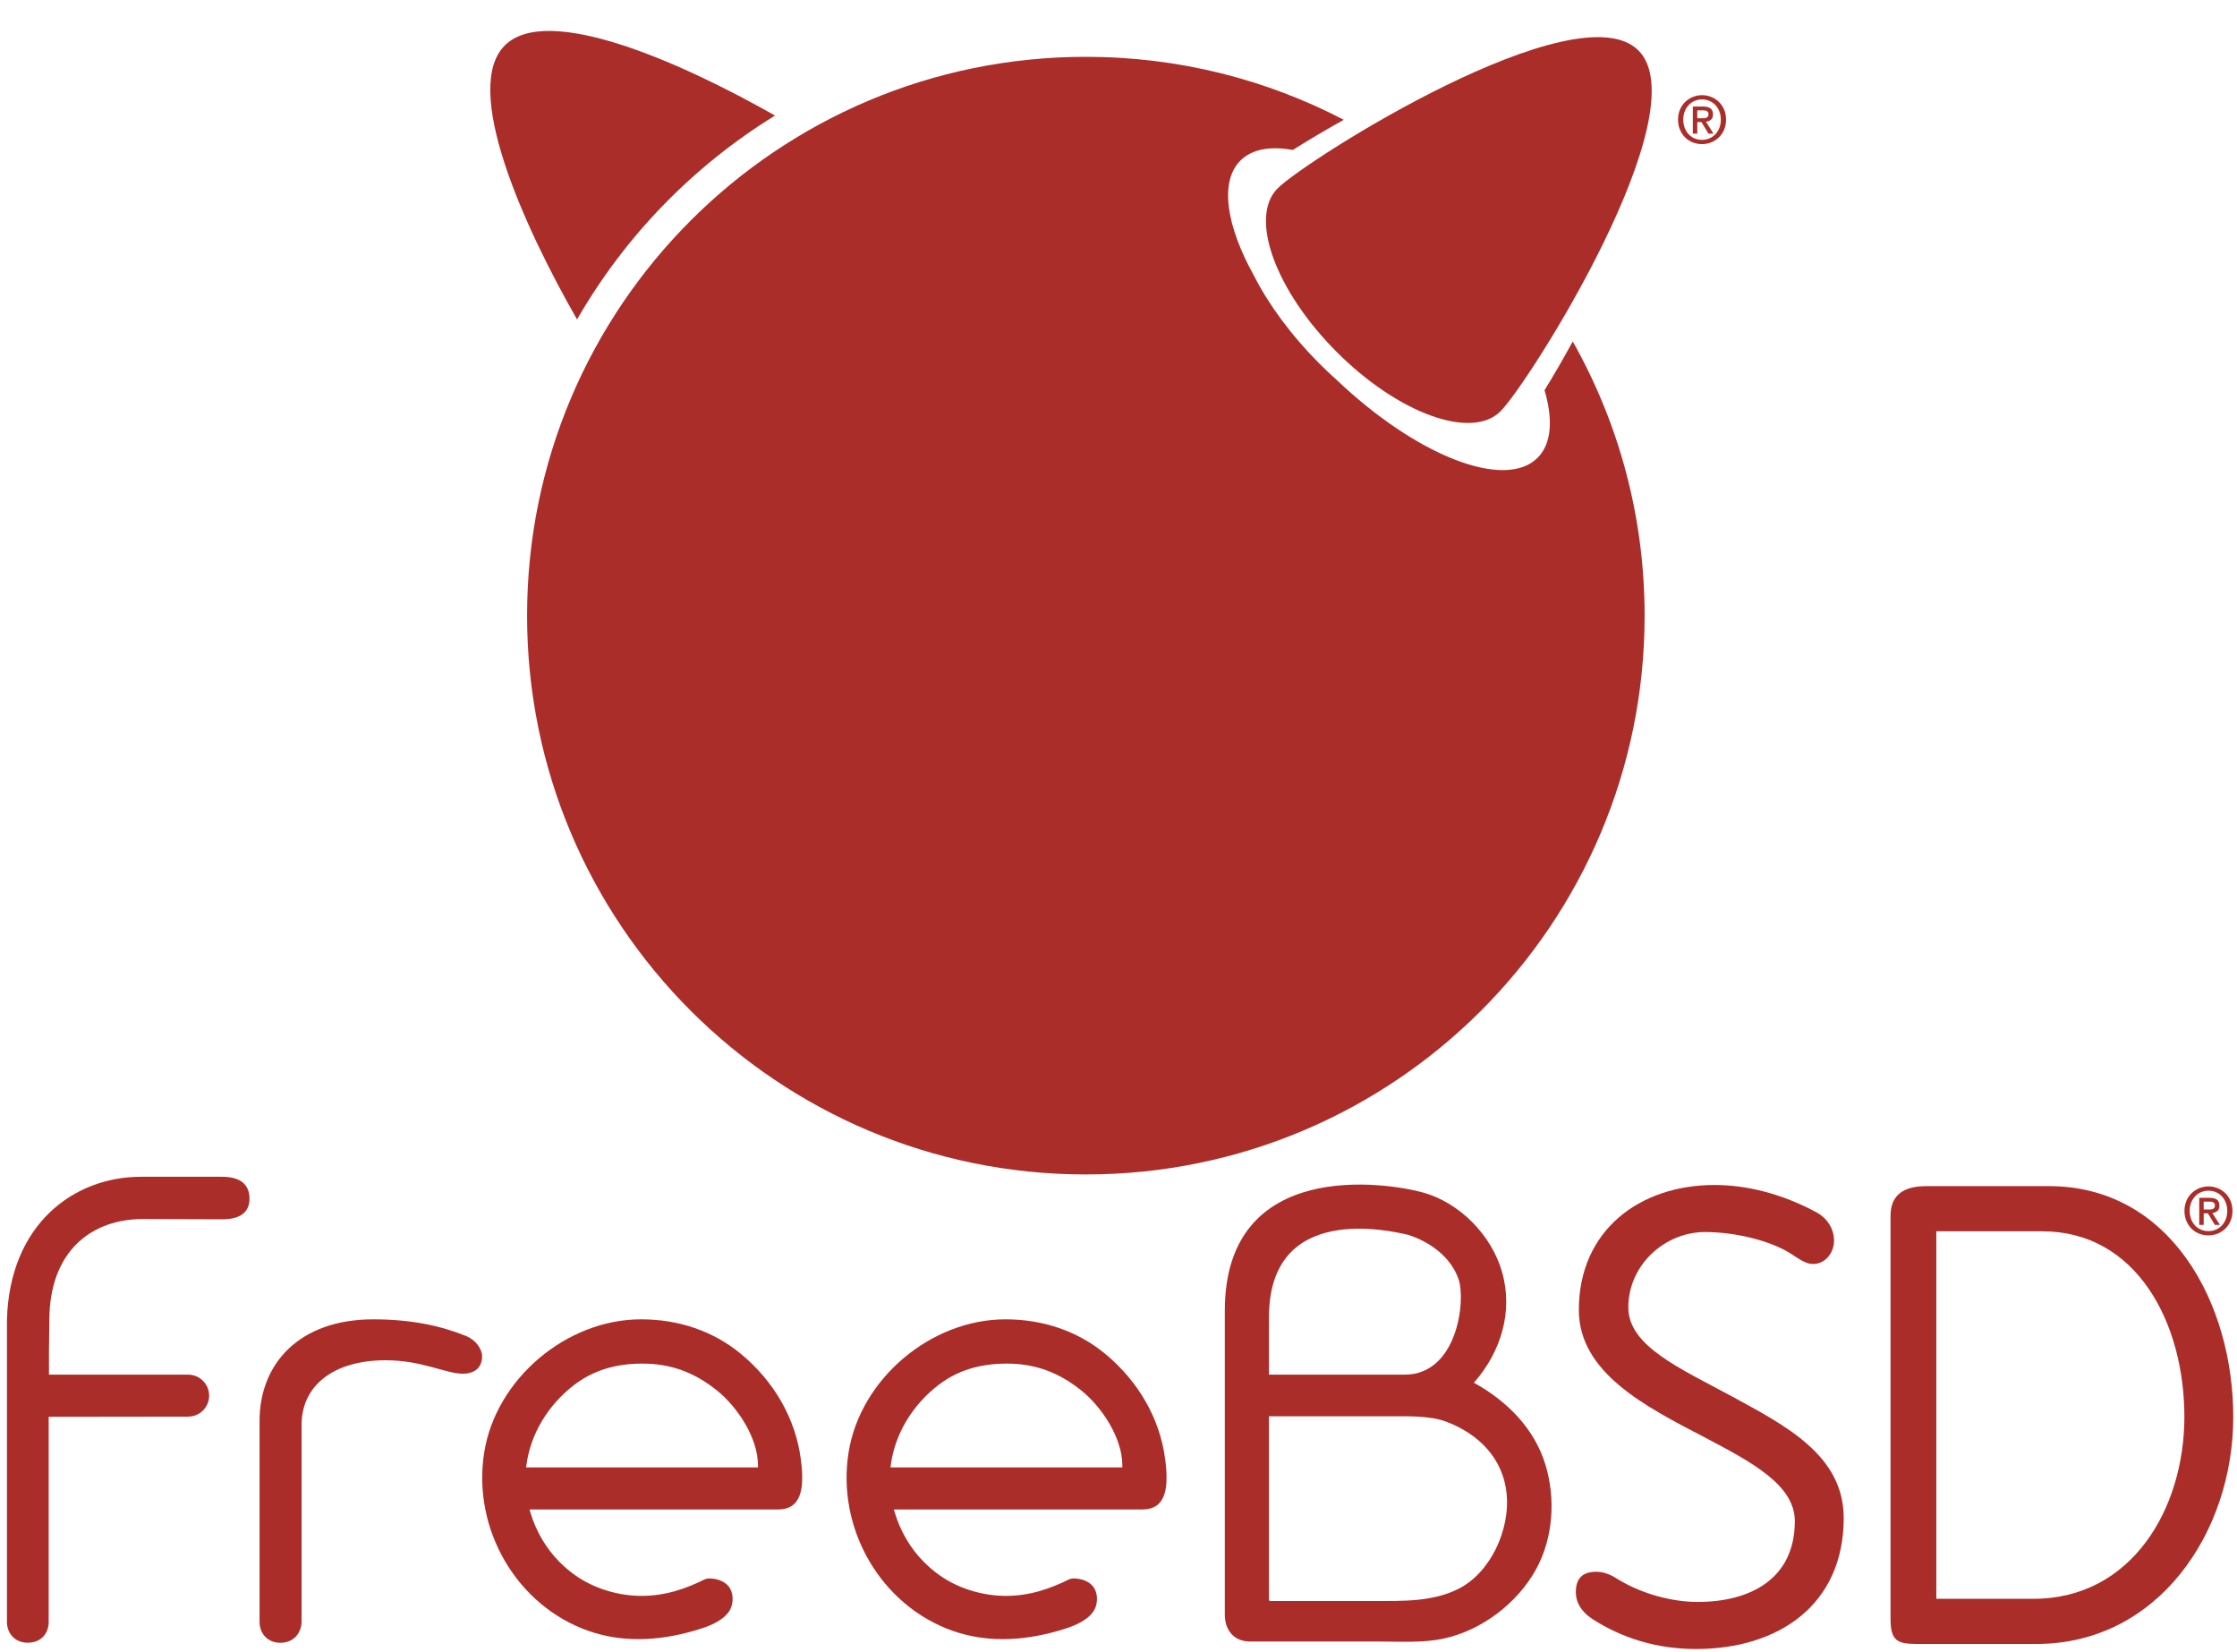 <?xml version="1.0" encoding="UTF-8" standalone="no"?>
<!-- Created with Inkscape (http://www.inkscape.org/) -->

<svg
   version="1.1"
   id="svg1"
   width="479.3"
   height="354"
   viewBox="0 0 479.3 354"
   sodipodi:docname="freebsd3.svg"
   inkscape:version="1.4 (86a8ad7, 2024-10-11)"
   xmlns:inkscape="http://www.inkscape.org/namespaces/inkscape"
   xmlns:sodipodi="http://sodipodi.sourceforge.net/DTD/sodipodi-0.dtd"
   xmlns="http://www.w3.org/2000/svg"
   xmlns:svg="http://www.w3.org/2000/svg">
  <defs
     id="defs1">
    <clipPath
       clipPathUnits="userSpaceOnUse"
       id="clipPath2">
      <path
         d="M 0,560 H 960 V 0 H 0 Z"
         transform="translate(-503.914,-179.439)"
         id="path2" />
    </clipPath>
    <clipPath
       clipPathUnits="userSpaceOnUse"
       id="clipPath4">
      <path
         d="M 0,560 H 960 V 0 H 0 Z"
         transform="translate(-611.158,-209.161)"
         id="path4" />
    </clipPath>
    <clipPath
       clipPathUnits="userSpaceOnUse"
       id="clipPath6">
      <path
         d="M 0,560 H 960 V 0 H 0 Z"
         transform="translate(-573.976,-209.042)"
         id="path6" />
    </clipPath>
    <clipPath
       clipPathUnits="userSpaceOnUse"
       id="clipPath8">
      <path
         d="M 0,560 H 960 V 0 H 0 Z"
         transform="translate(-348.462,-146.304)"
         id="path8" />
    </clipPath>
    <clipPath
       clipPathUnits="userSpaceOnUse"
       id="clipPath10">
      <path
         d="M 0,560 H 960 V 0 H 0 Z"
         transform="translate(-307.822,-179.356)"
         id="path10" />
    </clipPath>
    <clipPath
       clipPathUnits="userSpaceOnUse"
       id="clipPath12">
      <path
         d="M 0,560 H 960 V 0 H 0 Z"
         transform="translate(-480.353,-171.227)"
         id="path12" />
    </clipPath>
    <clipPath
       clipPathUnits="userSpaceOnUse"
       id="clipPath14">
      <path
         d="M 0,560 H 960 V 0 H 0 Z"
         transform="translate(-421.804,-171.227)"
         id="path14" />
    </clipPath>
    <clipPath
       clipPathUnits="userSpaceOnUse"
       id="clipPath16">
      <path
         d="M 0,560 H 960 V 0 H 0 Z"
         transform="translate(-654.922,-212.658)"
         id="path16" />
    </clipPath>
    <clipPath
       clipPathUnits="userSpaceOnUse"
       id="clipPath18">
      <path
         d="M 0,560 H 960 V 0 H 0 Z"
         transform="translate(-573.542,-410.498)"
         id="path18" />
    </clipPath>
    <clipPath
       clipPathUnits="userSpaceOnUse"
       id="clipPath20">
      <path
         d="M 0,560 H 960 V 0 H 0 Z"
         transform="translate(-563.286,-421.396)"
         id="path20" />
    </clipPath>
    <clipPath
       clipPathUnits="userSpaceOnUse"
       id="clipPath22">
      <path
         d="M 0,560 H 960 V 0 H 0 Z"
         transform="translate(-424.542,-410.931)"
         id="path22" />
    </clipPath>
    <clipPath
       clipPathUnits="userSpaceOnUse"
       id="clipPath24">
      <path
         d="M 0,560 H 960 V 0 H 0 Z"
         transform="translate(-548.198,-366.807)"
         id="path24" />
    </clipPath>
  </defs>
  <sodipodi:namedview
     id="namedview1"
     pagecolor="#ffffff"
     bordercolor="#000000"
     borderopacity="0.25"
     inkscape:showpageshadow="2"
     inkscape:pageopacity="0.0"
     inkscape:pagecheckerboard="0"
     inkscape:deskcolor="#d1d1d1"
     inkscape:zoom="0.7814732"
     inkscape:cx="-611.66525"
     inkscape:cy="201.54242"
     inkscape:window-width="3440"
     inkscape:window-height="1369"
     inkscape:window-x="-8"
     inkscape:window-y="-8"
     inkscape:window-maximized="1"
     inkscape:current-layer="layer-MC0">
    <inkscape:page
       x="0"
       y="0"
       inkscape:label="1"
       id="page1"
       width="479.3"
       height="354"
       margin="189.372 401.487 180.624"
       bleed="0" />
  </sodipodi:namedview>
  <g
     id="layer-MC0"
     inkscape:groupmode="layer"
     inkscape:label="Layer 1">
    <g
       id="g24"
       transform="translate(-400,-174)">
      <path
         id="path1"
         d="m 0,0 v -29.014 c 0,-0.782 -0.037,-0.668 0.785,-0.668 h 16.238 c 4.52,0 9.211,-0.147 13.37,1.914 5.275,2.617 8.374,9.605 7.817,15.284 -0.564,5.731 -4.503,9.65 -9.728,11.621 C 25.873,0.121 22.225,0 19.445,0 Z M 0.005,15.915 0.002,6.689 21.804,6.688 c 8.49,0 9.866,11.893 8.675,15.34 -1.244,3.6 -4.643,6.033 -8.104,7.132 -2.874,0.653 -22.37,5.293 -22.37,-13.245 M 24.816,35.948 C 30.72,34.283 35.805,29.062 37.473,23.173 39.292,16.758 37.26,10.307 32.941,5.391 c 5.289,-2.916 9.73,-7.316 11.51,-13.207 1.646,-5.45 1.248,-11.742 -1.513,-16.766 -3.015,-5.484 -8.777,-9.844 -14.875,-11.149 -3.349,-0.715 -6.884,-0.47 -10.292,-0.47 H -3.032 c -2.649,0 -4.062,1.886 -4.062,4.31 v 15.597 33.25 c 0,24.757 26.259,20.585 31.91,18.992"
         style="fill:#aa2d2a;fill-opacity:1;fill-rule:nonzero;stroke:none"
         transform="matrix(1.333,0,0,-1.333,671.885,477.415)"
         clip-path="url(#clipPath2)" />
      <path
         id="path3"
         d="m 0,0 v -59.064 h 15.608 c 15.814,0 24.264,14.517 24.264,29.235 C 39.872,-14.717 32.215,0 17.004,0 Z m -7.359,2.486 c 0,3.182 1.889,4.772 5.767,4.772 h 19.688 c 19.589,0 29.632,-18.892 29.632,-37.087 0,-18.595 -12.132,-36.492 -31.621,-36.492 h -19.29 c -3.181,0 -4.176,0.596 -4.176,4.075 z"
         style="fill:#aa2d2a;fill-opacity:1;fill-rule:nonzero;stroke:none"
         transform="matrix(1.333,0,0,-1.333,814.877,437.785)"
         clip-path="url(#clipPath4)" />
      <path
         id="path5"
         d="m 0,0 c -6.402,0 -12.315,-5.236 -12.315,-12.123 0,-6.205 8.337,-9.794 16.583,-14.255 8.725,-4.752 18.035,-9.504 18.035,-19.591 0,-13.868 -10.376,-21.044 -23.759,-21.044 -6.109,0 -11.735,1.649 -16.681,4.849 -1.745,1.166 -2.617,2.62 -2.617,4.267 0,2.232 1.067,3.297 3.295,3.297 1.069,0 2.232,-0.388 3.398,-1.164 3.78,-2.325 8.628,-3.684 12.897,-3.684 8.439,0 15.611,3.684 15.611,12.995 0,5.818 -6.981,9.505 -14.544,13.481 -9.505,4.946 -20.172,10.376 -20.172,20.462 0,12.705 9.697,20.073 21.819,20.073 5.237,0 10.96,-1.453 16.488,-4.458 1.84,-1.068 2.713,-2.813 2.713,-4.463 0,-1.938 -1.358,-3.782 -3.393,-3.782 -1.164,0 -2.327,0.873 -3.684,1.746 C 10.57,-1.454 5.04,0 0,0"
         style="fill:#aa2d2a;fill-opacity:1;fill-rule:nonzero;stroke:none"
         transform="matrix(1.333,0,0,-1.333,765.302,437.944)"
         clip-path="url(#clipPath6)" />
      <path
         id="path7"
         d="m 0,0 c -0.09,-1.711 -1.256,-3.258 -3.418,-3.258 -2.161,0 -3.333,1.621 -3.333,3.334 v 32.342 c 0,9.099 6.306,16.305 18.288,16.305 6.216,0 10.991,-1.081 14.955,-2.702 1.53,-0.631 2.523,-2.072 2.523,-3.244 0,-2.072 -1.532,-2.794 -3.063,-2.794 -2.794,0 -6.578,2.164 -12.433,2.164 -8.469,0 -13.515,-4.144 -13.515,-10.36 z"
         style="fill:#aa2d2a;fill-opacity:1;fill-rule:nonzero;stroke:none"
         transform="matrix(1.333,0,0,-1.333,464.615,521.595)"
         clip-path="url(#clipPath8)" />
      <path
         id="path9"
         d="m 0,0 v -33.135 c -0.088,-1.712 -1.213,-3.173 -3.374,-3.173 -2.161,0 -3.334,1.622 -3.334,3.332 V 14.47 15.543 C -6.314,30.9 3.994,38.577 14.842,38.577 h 13.011 c 2.916,0 4.425,-1.207 4.425,-3.519 0,-2.211 -1.509,-3.318 -4.425,-3.318 L 15.114,31.78 C 6.957,31.78 0.106,26.705 0.106,15.467 l -0.057,-4.79 c 0,0 0,1.555 -0.003,-3.905 h 22.373 c 1.862,0 3.371,-1.51 3.371,-3.372 0,-1.861 -1.509,-3.371 -3.371,-3.371 z"
         style="fill:#aa2d2a;fill-opacity:1;fill-rule:nonzero;stroke:none"
         transform="matrix(1.333,0,0,-1.333,410.43,477.526)"
         clip-path="url(#clipPath10)" />
      <path
         id="path11"
         d="m 0,0 h -37.263 l 0.047,0.375 c 0.644,4.943 3.444,9.637 7.68,12.883 3.01,2.302 6.597,3.422 10.973,3.422 4.5,0 8.303,-1.374 11.971,-4.321 C -3.317,9.729 0,4.754 0,0.331 Z m 6.886,1.314 c -0.841,6.495 -4.282,12.525 -9.693,16.977 -4.379,3.601 -9.906,5.504 -15.979,5.504 -12.021,0 -23.333,-9.593 -25.215,-21.386 -1.972,-12.342 5.253,-24.682 16.808,-28.704 5.082,-1.768 10.801,-1.747 17.011,0.067 1.958,0.571 4.149,1.312 5.395,2.888 0.948,1.193 0.947,3.244 -0.005,4.304 -0.674,0.757 -1.8,1.189 -3.082,1.189 -0.429,0 -0.792,-0.186 -1.214,-0.399 -0.141,-0.073 -0.287,-0.146 -0.437,-0.215 -0.921,-0.413 -1.775,-0.758 -2.614,-1.049 -3.456,-1.201 -6.907,-1.456 -10.313,-0.759 -3.71,0.761 -6.787,2.406 -9.402,5.026 -2.196,2.196 -3.834,4.983 -4.743,8.057 l -0.124,0.425 H 3.213 c 1.242,0 2.158,0.354 2.799,1.083 1.377,1.567 1.191,4.561 0.874,6.992"
         style="fill:#aa2d2a;fill-opacity:1;fill-rule:nonzero;stroke:none"
         transform="matrix(1.333,0,0,-1.333,640.471,488.364)"
         clip-path="url(#clipPath12)" />
      <path
         id="path13"
         d="m 0,0 h -37.266 l 0.048,0.375 c 0.644,4.943 3.444,9.637 7.68,12.883 3.01,2.302 6.599,3.422 10.972,3.422 4.501,0 8.306,-1.374 11.974,-4.321 C -3.315,9.729 0,4.754 0,0.331 Z m 6.886,1.314 c -0.839,6.495 -4.282,12.525 -9.693,16.977 -4.377,3.601 -9.905,5.504 -15.981,5.504 -12.022,0 -23.333,-9.593 -25.215,-21.386 -1.973,-12.342 5.253,-24.682 16.806,-28.704 5.083,-1.768 10.804,-1.747 17.016,0.067 1.957,0.571 4.149,1.312 5.394,2.888 0.948,1.193 0.947,3.244 -0.003,4.304 -0.676,0.757 -1.8,1.189 -3.082,1.189 -0.431,0 -0.794,-0.186 -1.216,-0.399 -0.143,-0.073 -0.287,-0.146 -0.437,-0.215 -0.921,-0.413 -1.776,-0.758 -2.615,-1.049 -3.457,-1.201 -6.909,-1.456 -10.314,-0.759 -3.71,0.761 -6.786,2.406 -9.404,5.026 -2.195,2.196 -3.833,4.983 -4.741,8.057 l -0.125,0.425 H 3.213 c 1.243,0 2.159,0.354 2.799,1.083 1.377,1.567 1.191,4.561 0.874,6.992"
         style="fill:#aa2d2a;fill-opacity:1;fill-rule:nonzero;stroke:none"
         transform="matrix(1.333,0,0,-1.333,562.405,488.364)"
         clip-path="url(#clipPath14)" />
      <path
         id="path15"
         d="m 0,0 c 0.133,0 0.261,0.005 0.384,0.015 0.123,0.011 0.229,0.041 0.32,0.09 0.091,0.049 0.165,0.117 0.221,0.205 0.056,0.088 0.084,0.212 0.084,0.373 0,0.133 -0.03,0.239 -0.089,0.316 C 0.86,1.076 0.785,1.136 0.694,1.178 0.603,1.22 0.501,1.246 0.389,1.257 0.277,1.267 0.168,1.272 0.063,1.272 H -0.799 V 0 Z m -0.799,-2.471 h -0.715 v 4.353 h 1.651 c 0.525,0 0.921,-0.098 1.188,-0.294 0.266,-0.196 0.399,-0.516 0.399,-0.957 0,-0.393 -0.108,-0.68 -0.325,-0.863 -0.218,-0.182 -0.488,-0.29 -0.81,-0.325 l 1.22,-1.914 h -0.81 l -1.126,1.861 h -0.672 z m 3.786,2.25 C 2.987,0.256 2.909,0.694 2.755,1.093 2.601,1.493 2.387,1.837 2.114,2.124 1.84,2.412 1.521,2.634 1.157,2.792 0.792,2.95 0.4,3.029 -0.021,3.029 -0.449,3.029 -0.847,2.95 -1.215,2.792 -1.583,2.634 -1.904,2.412 -2.177,2.124 -2.45,1.837 -2.665,1.493 -2.819,1.093 -2.973,0.694 -3.05,0.256 -3.05,-0.221 c 0,-0.449 0.07,-0.87 0.21,-1.262 0.14,-0.393 0.342,-0.736 0.605,-1.031 0.263,-0.294 0.58,-0.527 0.952,-0.699 0.371,-0.172 0.792,-0.258 1.262,-0.258 0.421,0 0.813,0.079 1.178,0.237 0.364,0.158 0.683,0.38 0.957,0.668 0.273,0.287 0.487,0.629 0.641,1.025 0.154,0.396 0.232,0.836 0.232,1.32 m 0.841,0 C 3.828,-0.81 3.724,-1.346 3.518,-1.83 3.311,-2.314 3.03,-2.728 2.676,-3.071 2.323,-3.415 1.912,-3.681 1.446,-3.871 0.979,-4.06 0.491,-4.154 -0.021,-4.154 c -0.568,0 -1.089,0.099 -1.562,0.299 -0.473,0.2 -0.88,0.475 -1.22,0.826 -0.34,0.35 -0.606,0.766 -0.799,1.246 -0.193,0.481 -0.29,1.001 -0.29,1.562 0,0.589 0.104,1.125 0.311,1.609 0.207,0.484 0.487,0.898 0.841,1.241 0.354,0.343 0.766,0.61 1.236,0.799 0.47,0.19 0.964,0.284 1.483,0.284 0.512,0 1,-0.094 1.467,-0.284 C 1.912,3.239 2.323,2.972 2.676,2.629 3.03,2.286 3.311,1.872 3.518,1.388 3.724,0.904 3.828,0.368 3.828,-0.221"
         style="fill:#aa2d2a;fill-opacity:1;fill-rule:nonzero;stroke:none"
         transform="matrix(1.333,0,0,-1.333,873.229,433.122)"
         clip-path="url(#clipPath16)" />
      <path
         id="path17"
         d="m 0,0 c 0.133,0 0.261,0.005 0.384,0.015 0.123,0.011 0.229,0.041 0.32,0.09 0.091,0.049 0.165,0.117 0.221,0.205 0.056,0.088 0.084,0.212 0.084,0.373 0,0.134 -0.03,0.239 -0.089,0.316 C 0.86,1.076 0.785,1.136 0.694,1.178 0.603,1.22 0.501,1.246 0.389,1.257 0.277,1.267 0.168,1.272 0.063,1.272 H -0.799 V 0 Z m -0.799,-2.471 h -0.715 v 4.353 h 1.651 c 0.525,0 0.921,-0.098 1.188,-0.294 0.266,-0.196 0.399,-0.516 0.399,-0.957 0,-0.393 -0.108,-0.68 -0.325,-0.863 -0.218,-0.182 -0.488,-0.29 -0.81,-0.325 l 1.22,-1.914 h -0.81 l -1.126,1.861 h -0.672 z m 3.786,2.25 C 2.987,0.256 2.909,0.694 2.755,1.093 2.601,1.493 2.387,1.837 2.114,2.124 1.84,2.412 1.521,2.634 1.157,2.792 0.792,2.95 0.4,3.029 -0.021,3.029 -0.449,3.029 -0.847,2.95 -1.215,2.792 -1.583,2.634 -1.904,2.412 -2.177,2.124 -2.45,1.837 -2.665,1.493 -2.819,1.093 -2.973,0.694 -3.05,0.256 -3.05,-0.221 c 0,-0.449 0.07,-0.87 0.21,-1.262 0.14,-0.393 0.342,-0.736 0.605,-1.031 0.263,-0.294 0.58,-0.527 0.952,-0.699 0.371,-0.172 0.792,-0.258 1.262,-0.258 0.421,0 0.813,0.079 1.178,0.237 0.364,0.158 0.683,0.38 0.957,0.668 0.273,0.287 0.487,0.629 0.641,1.025 0.154,0.396 0.232,0.836 0.232,1.32 m 0.841,0 C 3.828,-0.81 3.724,-1.346 3.518,-1.83 3.311,-2.314 3.03,-2.728 2.676,-3.071 2.323,-3.415 1.912,-3.681 1.446,-3.871 0.979,-4.06 0.491,-4.154 -0.021,-4.154 c -0.568,0 -1.089,0.1 -1.562,0.299 -0.473,0.2 -0.88,0.475 -1.22,0.826 -0.34,0.35 -0.606,0.766 -0.799,1.246 -0.193,0.481 -0.29,1.001 -0.29,1.562 0,0.589 0.104,1.125 0.311,1.609 0.207,0.484 0.487,0.898 0.841,1.241 0.354,0.343 0.766,0.61 1.236,0.799 0.47,0.19 0.964,0.284 1.483,0.284 0.512,0 1,-0.094 1.467,-0.284 C 1.912,3.239 2.323,2.972 2.676,2.629 3.03,2.286 3.311,1.872 3.518,1.388 3.724,0.904 3.828,0.368 3.828,-0.221"
         style="fill:#aa2d2a;fill-opacity:1;fill-rule:nonzero;stroke:none"
         transform="matrix(1.333,0,0,-1.333,764.723,199.336)"
         clip-path="url(#clipPath18)" />
      <path
         id="path19"
         d="m 0,0 c 9.895,-9.89 -17.535,-53.361 -22.171,-58 -4.637,-4.63 -16.413,-0.371 -26.305,9.522 -9.894,9.89 -14.156,21.67 -9.519,26.307 C -53.359,-17.533 -9.89,9.893 0,0"
         style="fill:#aa2d2a;fill-opacity:1;fill-rule:nonzero;stroke:none"
         transform="matrix(1.333,0,0,-1.333,751.048,184.806)"
         clip-path="url(#clipPath20)" />
      <path
         id="path21"
         d="M 0,0 C -15.106,8.571 -36.597,18.104 -43.435,11.267 -50.364,4.341 -40.48,-17.636 -31.82,-32.769 -24.114,-19.37 -13.149,-8.09 0,0"
         style="fill:#aa2d2a;fill-opacity:1;fill-rule:nonzero;stroke:none"
         transform="matrix(1.333,0,0,-1.333,566.056,198.758)"
         clip-path="url(#clipPath22)" />
      <path
         id="path23"
         d="m 0,0 c 1.39,-4.718 1.139,-8.616 -1.115,-10.867 -5.271,-5.271 -19.503,0.339 -32.332,12.55 -0.897,0.803 -1.784,1.636 -2.658,2.511 -4.637,4.641 -8.248,9.583 -10.557,14.132 -4.494,8.06 -5.618,15.18 -2.221,18.576 1.851,1.851 4.812,2.355 8.424,1.704 2.357,1.489 5.136,3.15 8.186,4.849 -12.4,6.467 -26.497,10.121 -41.453,10.121 -49.601,0 -89.814,-40.206 -89.814,-89.812 0,-49.599 40.213,-89.809 89.814,-89.809 49.602,0 89.815,40.21 89.815,89.809 0,16.019 -4.204,31.041 -11.551,44.063 C 2.952,4.931 1.408,2.275 0,0"
         style="fill:#aa2d2a;fill-opacity:1;fill-rule:nonzero;stroke:none"
         transform="matrix(1.333,0,0,-1.333,730.931,257.59)"
         clip-path="url(#clipPath24)" />
    </g>
  </g>
</svg>
